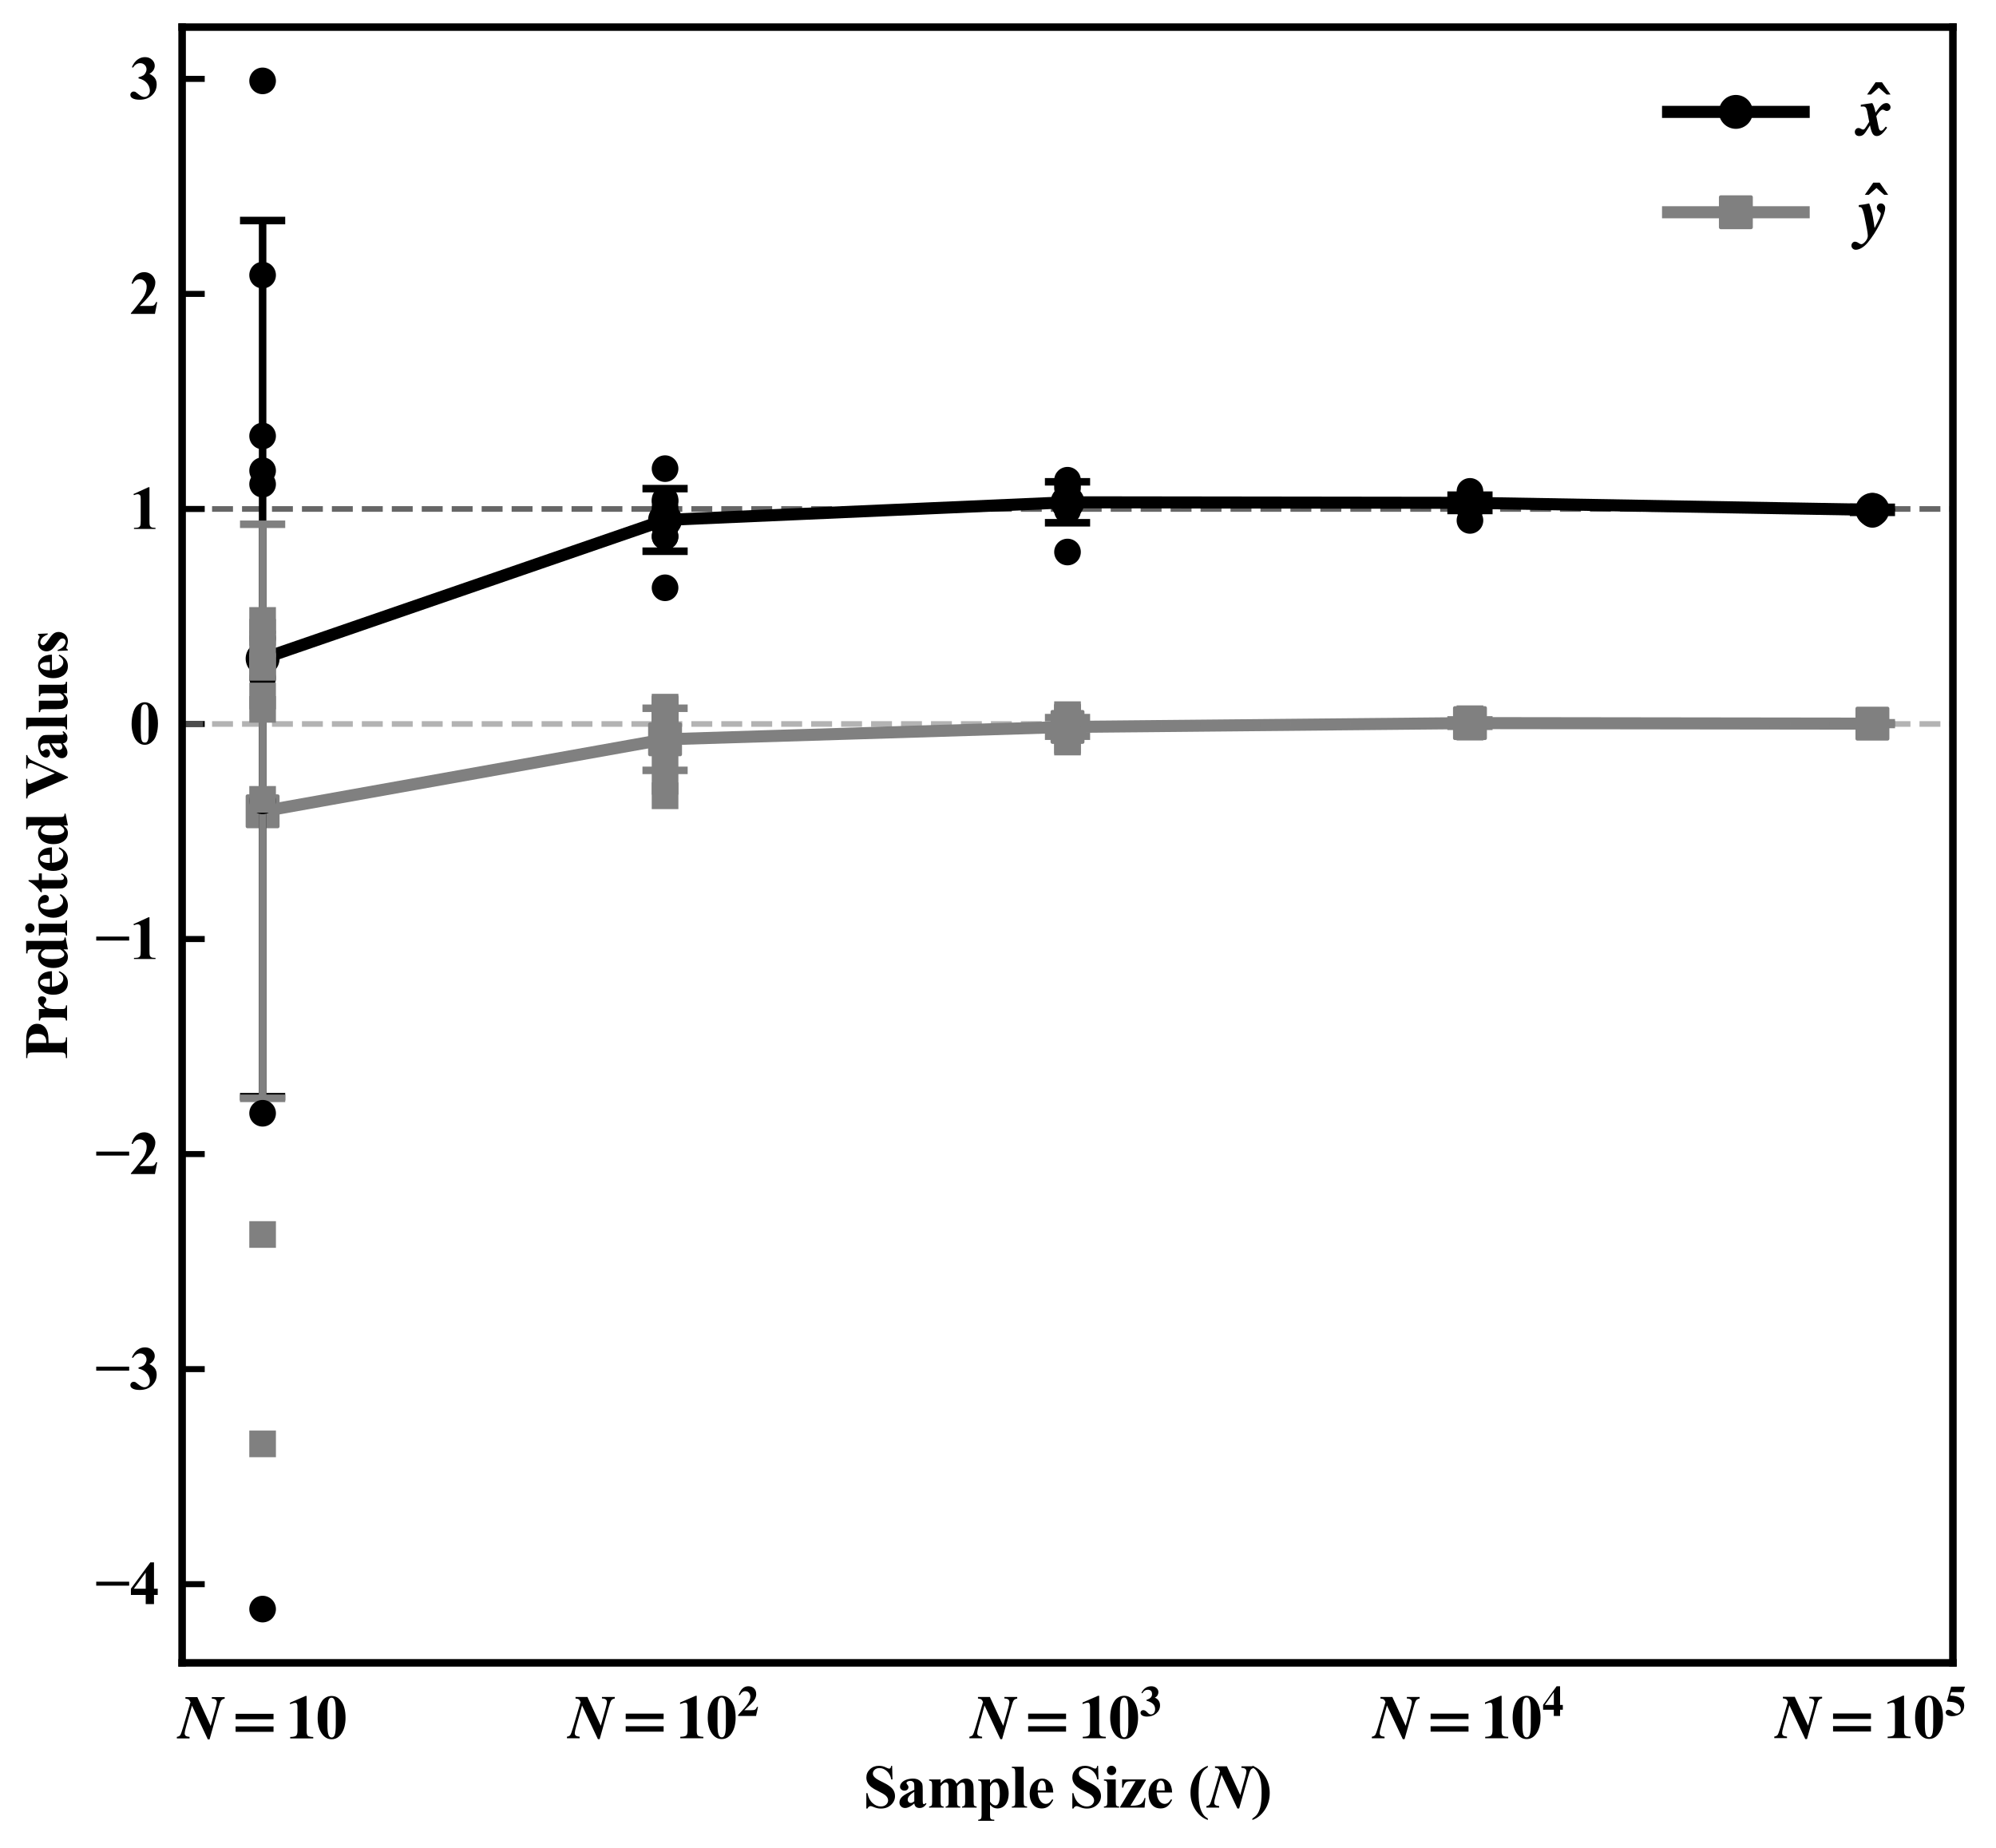 <?xml version="1.0" encoding="utf-8" standalone="no"?>
<!DOCTYPE svg PUBLIC "-//W3C//DTD SVG 1.1//EN"
  "http://www.w3.org/Graphics/SVG/1.1/DTD/svg11.dtd">
<svg xmlns:xlink="http://www.w3.org/1999/xlink" width="529.743pt" height="490.576pt" viewBox="0 0 529.743 490.576" xmlns="http://www.w3.org/2000/svg" version="1.1">
 <defs>
  <style type="text/css">*{stroke-linejoin: round; stroke-linecap: butt}</style>
 </defs>
 <g id="figure_1">
  <g id="patch_1">
   <path d="M 0 490.576 
L 529.743 490.576 
L 529.743 0 
L 0 0 
z
" style="fill: #ffffff"/>
  </g>
  <g id="axes_1">
   <g id="patch_2">
    <path d="M 48.335 441.396 
L 518.305 441.396 
L 518.305 7.2 
L 48.335 7.2 
z
" style="fill: #ffffff"/>
   </g>
   <g id="matplotlib.axis_1">
    <g id="xtick_1">
     <g id="text_1">
      <!-- $\boldsymbol{N=10}$ -->
      <g transform="translate(47.377 461.491) scale(0.16 -0.16)">
       <defs>
        <path id="STIXGeneral-BoldItalic-4e" d="M 4787 4282 
L 4787 4122 
Q 4518 4070 4412 3913 
Q 4307 3757 4134 3142 
L 3219 -96 
L 3040 -96 
L 1395 3405 
L 762 1139 
Q 640 717 640 538 
Q 640 352 752 269 
Q 864 186 1146 160 
L 1146 0 
L -173 0 
L -173 160 
Q 96 211 185 352 
Q 275 493 474 1152 
L 1242 3757 
Q 1146 3974 1059 4035 
Q 973 4096 717 4122 
L 717 4282 
L 1952 4282 
L 3334 1293 
L 3853 3142 
Q 3974 3597 3974 3744 
Q 3974 4122 3456 4122 
L 3456 4282 
L 4787 4282 
z
" transform="scale(0.016)"/>
        <path id="STIXGeneral-Bold-3d" d="M 4365 1990 
L 435 1990 
L 435 2554 
L 4365 2554 
L 4365 1990 
z
M 4365 685 
L 435 685 
L 435 1248 
L 4365 1248 
L 4365 685 
z
" transform="scale(0.016)"/>
        <path id="STIXGeneral-Bold-31" d="M 2822 0 
L 435 0 
L 435 154 
Q 909 160 1049 285 
Q 1190 410 1190 826 
L 1190 3245 
Q 1190 3693 960 3693 
Q 806 3693 544 3590 
L 416 3539 
L 416 3706 
L 2022 4403 
L 2138 4403 
L 2138 755 
Q 2138 390 2262 275 
Q 2387 160 2822 154 
L 2822 0 
z
" transform="scale(0.016)"/>
        <path id="STIXGeneral-Bold-30" d="M 3046 2157 
Q 3046 1152 2643 534 
Q 2240 -83 1606 -83 
Q 973 -83 563 531 
Q 154 1146 154 2138 
Q 154 2464 198 2774 
Q 243 3085 355 3385 
Q 467 3686 630 3907 
Q 794 4128 1050 4265 
Q 1306 4403 1619 4403 
Q 2099 4403 2435 4054 
Q 2771 3706 2908 3216 
Q 3046 2726 3046 2157 
z
M 2035 1434 
L 2035 2874 
Q 2035 3584 1932 3904 
Q 1830 4224 1593 4224 
Q 1357 4224 1261 3913 
Q 1165 3603 1165 2874 
L 1165 1434 
Q 1165 717 1267 406 
Q 1370 96 1606 96 
Q 1843 96 1939 403 
Q 2035 710 2035 1434 
z
" transform="scale(0.016)"/>
       </defs>
       <use xlink:href="#STIXGeneral-BoldItalic-4e" transform="translate(0 0.203)"/>
       <use xlink:href="#STIXGeneral-Bold-3d" transform="translate(87.76 0.203)"/>
       <use xlink:href="#STIXGeneral-Bold-31" transform="translate(178.32 0.203)"/>
       <use xlink:href="#STIXGeneral-Bold-30" transform="translate(228.32 0.203)"/>
      </g>
     </g>
    </g>
    <g id="xtick_2">
     <g id="text_2">
      <!-- $\boldsymbol{N=10^2}$ -->
      <g transform="translate(150.909 461.553) scale(0.16 -0.16)">
       <defs>
        <path id="STIXGeneral-Bold-32" d="M 3059 1350 
L 2765 0 
L 109 0 
L 109 147 
Q 806 890 1078 1213 
Q 1350 1536 1594 1914 
Q 1920 2413 1920 2861 
Q 1920 3206 1721 3440 
Q 1523 3674 1158 3674 
Q 666 3674 378 3098 
L 198 3098 
Q 634 4403 1626 4403 
Q 2150 4403 2470 4086 
Q 2790 3770 2790 3232 
Q 2790 2528 2061 1837 
L 1024 851 
L 1920 851 
Q 2438 851 2608 934 
Q 2778 1018 2899 1350 
L 3059 1350 
z
" transform="scale(0.016)"/>
       </defs>
       <use xlink:href="#STIXGeneral-BoldItalic-4e" transform="translate(0 0.88)"/>
       <use xlink:href="#STIXGeneral-Bold-3d" transform="translate(87.76 0.88)"/>
       <use xlink:href="#STIXGeneral-Bold-31" transform="translate(178.32 0.88)"/>
       <use xlink:href="#STIXGeneral-Bold-30" transform="translate(228.32 0.88)"/>
       <use xlink:href="#STIXGeneral-Bold-32" transform="translate(279.937 37.842) scale(0.7)"/>
      </g>
     </g>
    </g>
    <g id="xtick_3">
     <g id="text_3">
      <!-- $\boldsymbol{N=10^3}$ -->
      <g transform="translate(257.72 461.553) scale(0.16 -0.16)">
       <defs>
        <path id="STIXGeneral-Bold-33" d="M 371 3354 
L 237 3430 
Q 742 4403 1702 4403 
Q 2176 4403 2464 4144 
Q 2752 3885 2752 3526 
Q 2752 3283 2621 3059 
Q 2490 2835 2214 2714 
Q 2579 2586 2787 2275 
Q 2995 1965 2995 1574 
Q 2995 870 2448 390 
Q 1901 -90 1075 -90 
Q 634 -90 368 67 
Q 102 224 102 486 
Q 102 653 220 761 
Q 339 870 518 870 
Q 806 870 1133 506 
Q 1382 230 1638 230 
Q 1926 230 2096 448 
Q 2266 666 2266 1011 
Q 2266 1491 1952 1786 
Q 1786 1939 1594 2035 
Q 1402 2131 973 2278 
L 973 2387 
Q 1421 2528 1616 2733 
Q 1811 2938 1811 3226 
Q 1811 3885 1178 3885 
Q 922 3885 736 3766 
Q 550 3648 371 3354 
z
" transform="scale(0.016)"/>
       </defs>
       <use xlink:href="#STIXGeneral-BoldItalic-4e" transform="translate(0 0.88)"/>
       <use xlink:href="#STIXGeneral-Bold-3d" transform="translate(87.76 0.88)"/>
       <use xlink:href="#STIXGeneral-Bold-31" transform="translate(178.32 0.88)"/>
       <use xlink:href="#STIXGeneral-Bold-30" transform="translate(228.32 0.88)"/>
       <use xlink:href="#STIXGeneral-Bold-33" transform="translate(279.937 37.842) scale(0.7)"/>
      </g>
     </g>
    </g>
    <g id="xtick_4">
     <g id="text_4">
      <!-- $\boldsymbol{N=10^4}$ -->
      <g transform="translate(364.531 461.553) scale(0.16 -0.16)">
       <defs>
        <path id="STIXGeneral-Bold-34" d="M 3046 922 
L 2637 922 
L 2637 0 
L 1709 0 
L 1709 922 
L 122 922 
L 122 1645 
L 2125 4403 
L 2637 4403 
L 2637 1632 
L 3046 1632 
L 3046 922 
z
M 1715 1632 
L 1715 3514 
L 384 1632 
L 1715 1632 
z
" transform="scale(0.016)"/>
       </defs>
       <use xlink:href="#STIXGeneral-BoldItalic-4e" transform="translate(0 0.88)"/>
       <use xlink:href="#STIXGeneral-Bold-3d" transform="translate(87.76 0.88)"/>
       <use xlink:href="#STIXGeneral-Bold-31" transform="translate(178.32 0.88)"/>
       <use xlink:href="#STIXGeneral-Bold-30" transform="translate(228.32 0.88)"/>
       <use xlink:href="#STIXGeneral-Bold-34" transform="translate(279.937 37.842) scale(0.7)"/>
      </g>
     </g>
    </g>
    <g id="xtick_5">
     <g id="text_5">
      <!-- $\boldsymbol{N=10^5}$ -->
      <g transform="translate(471.343 461.491) scale(0.16 -0.16)">
       <defs>
        <path id="STIXGeneral-Bold-35" d="M 3008 4326 
L 2720 3514 
L 954 3514 
L 813 2995 
Q 1478 2957 1779 2867 
Q 2304 2720 2595 2358 
Q 2886 1997 2886 1498 
Q 2886 800 2384 374 
Q 1882 -51 1082 -51 
Q 666 -51 403 115 
Q 141 282 141 512 
Q 141 678 253 790 
Q 365 902 531 902 
Q 826 902 1171 608 
Q 1485 339 1747 339 
Q 2016 339 2201 528 
Q 2387 717 2387 1005 
Q 2387 1331 2153 1584 
Q 1920 1837 1478 1978 
Q 1165 2074 326 2118 
L 947 4326 
L 3008 4326 
z
" transform="scale(0.016)"/>
       </defs>
       <use xlink:href="#STIXGeneral-BoldItalic-4e" transform="translate(0 0.722)"/>
       <use xlink:href="#STIXGeneral-Bold-3d" transform="translate(87.76 0.722)"/>
       <use xlink:href="#STIXGeneral-Bold-31" transform="translate(178.32 0.722)"/>
       <use xlink:href="#STIXGeneral-Bold-30" transform="translate(228.32 0.722)"/>
       <use xlink:href="#STIXGeneral-Bold-35" transform="translate(279.937 37.684) scale(0.7)"/>
      </g>
     </g>
    </g>
    <g id="text_6">
     <!-- Sample Size ($\boldsymbol{N}$) -->
     <g transform="translate(229.08 479.856) scale(0.16 -0.16)">
      <defs>
       <path id="TimesNewRomanPS-BoldMT-53" d="M 3006 4334 
L 3041 2922 
L 2913 2922 
Q 2822 3453 2467 3776 
Q 2113 4100 1700 4100 
Q 1381 4100 1195 3929 
Q 1009 3759 1009 3538 
Q 1009 3397 1075 3288 
Q 1166 3141 1366 2997 
Q 1513 2894 2044 2631 
Q 2788 2266 3047 1941 
Q 3303 1616 3303 1197 
Q 3303 666 2889 283 
Q 2475 -100 1838 -100 
Q 1638 -100 1459 -59 
Q 1281 -19 1013 94 
Q 863 156 766 156 
Q 684 156 593 93 
Q 503 31 447 -97 
L 331 -97 
L 331 1503 
L 447 1503 
Q 584 828 976 473 
Q 1369 119 1822 119 
Q 2172 119 2380 309 
Q 2588 500 2588 753 
Q 2588 903 2508 1043 
Q 2428 1184 2265 1311 
Q 2103 1438 1691 1641 
Q 1113 1925 859 2125 
Q 606 2325 470 2572 
Q 334 2819 334 3116 
Q 334 3622 706 3978 
Q 1078 4334 1644 4334 
Q 1850 4334 2044 4284 
Q 2191 4247 2402 4145 
Q 2613 4044 2697 4044 
Q 2778 4044 2825 4094 
Q 2872 4144 2913 4334 
L 3006 4334 
z
" transform="scale(0.016)"/>
       <path id="TimesNewRomanPS-BoldMT-61" d="M 1828 431 
Q 1294 -41 869 -41 
Q 619 -41 453 123 
Q 288 288 288 534 
Q 288 869 575 1136 
Q 863 1403 1828 1847 
L 1828 2141 
Q 1828 2472 1792 2558 
Q 1756 2644 1656 2708 
Q 1556 2772 1431 2772 
Q 1228 2772 1097 2681 
Q 1016 2625 1016 2550 
Q 1016 2484 1103 2388 
Q 1222 2253 1222 2128 
Q 1222 1975 1108 1867 
Q 994 1759 809 1759 
Q 613 1759 480 1878 
Q 347 1997 347 2156 
Q 347 2381 525 2586 
Q 703 2791 1022 2900 
Q 1341 3009 1684 3009 
Q 2100 3009 2342 2832 
Q 2584 2656 2656 2450 
Q 2700 2319 2700 1847 
L 2700 713 
Q 2700 513 2715 461 
Q 2731 409 2762 384 
Q 2794 359 2834 359 
Q 2916 359 3000 475 
L 3094 400 
Q 2938 169 2770 64 
Q 2603 -41 2391 -41 
Q 2141 -41 2000 76 
Q 1859 194 1828 431 
z
M 1828 659 
L 1828 1638 
Q 1450 1416 1266 1163 
Q 1144 994 1144 822 
Q 1144 678 1247 569 
Q 1325 484 1466 484 
Q 1622 484 1828 659 
z
" transform="scale(0.016)"/>
       <path id="TimesNewRomanPS-BoldMT-6d" d="M 1428 2922 
L 1428 2538 
Q 1669 2800 1873 2904 
Q 2078 3009 2322 3009 
Q 2603 3009 2793 2878 
Q 2984 2747 3088 2478 
Q 3338 2759 3567 2884 
Q 3797 3009 4047 3009 
Q 4350 3009 4529 2870 
Q 4709 2731 4779 2517 
Q 4850 2303 4850 1834 
L 4850 638 
Q 4850 300 4911 219 
Q 4972 138 5166 113 
L 5166 0 
L 3656 0 
L 3656 113 
Q 3834 128 3919 250 
Q 3975 334 3975 638 
L 3975 1894 
Q 3975 2284 3944 2390 
Q 3913 2497 3845 2548 
Q 3778 2600 3688 2600 
Q 3553 2600 3415 2501 
Q 3278 2403 3138 2206 
L 3138 638 
Q 3138 322 3191 241 
Q 3263 125 3466 113 
L 3466 0 
L 1953 0 
L 1953 113 
Q 2075 119 2145 173 
Q 2216 228 2239 304 
Q 2263 381 2263 638 
L 2263 1894 
Q 2263 2291 2231 2391 
Q 2200 2491 2126 2547 
Q 2053 2603 1969 2603 
Q 1844 2603 1741 2538 
Q 1594 2441 1428 2206 
L 1428 638 
Q 1428 328 1489 229 
Q 1550 131 1744 113 
L 1744 0 
L 238 0 
L 238 113 
Q 422 131 500 231 
Q 553 300 553 638 
L 553 2288 
Q 553 2619 492 2700 
Q 431 2781 238 2806 
L 238 2922 
L 1428 2922 
z
" transform="scale(0.016)"/>
       <path id="TimesNewRomanPS-BoldMT-70" d="M 1347 297 
L 1347 -791 
Q 1347 -1016 1383 -1097 
Q 1419 -1178 1494 -1215 
Q 1569 -1253 1788 -1253 
L 1788 -1369 
L 122 -1369 
L 122 -1253 
Q 316 -1247 409 -1144 
Q 472 -1072 472 -772 
L 472 2313 
Q 472 2622 400 2708 
Q 328 2794 122 2806 
L 122 2922 
L 1347 2922 
L 1347 2538 
Q 1500 2763 1659 2863 
Q 1888 3009 2156 3009 
Q 2478 3009 2742 2806 
Q 3006 2603 3143 2245 
Q 3281 1888 3281 1475 
Q 3281 1031 3139 664 
Q 2997 297 2726 104 
Q 2456 -88 2125 -88 
Q 1884 -88 1675 19 
Q 1519 100 1347 297 
z
M 1347 613 
Q 1616 231 1922 231 
Q 2091 231 2200 409 
Q 2363 672 2363 1409 
Q 2363 2166 2184 2444 
Q 2066 2628 1866 2628 
Q 1550 2628 1347 2172 
L 1347 613 
z
" transform="scale(0.016)"/>
       <path id="TimesNewRomanPS-BoldMT-6c" d="M 1359 4238 
L 1359 606 
Q 1359 297 1431 211 
Q 1503 125 1713 113 
L 1713 0 
L 134 0 
L 134 113 
Q 328 119 422 225 
Q 484 297 484 606 
L 484 3631 
Q 484 3938 412 4023 
Q 341 4109 134 4122 
L 134 4238 
L 1359 4238 
z
" transform="scale(0.016)"/>
       <path id="TimesNewRomanPS-BoldMT-65" d="M 2691 1566 
L 1088 1566 
Q 1116 984 1397 647 
Q 1613 388 1916 388 
Q 2103 388 2256 492 
Q 2409 597 2584 869 
L 2691 800 
Q 2453 316 2165 114 
Q 1878 -88 1500 -88 
Q 850 -88 516 413 
Q 247 816 247 1413 
Q 247 2144 642 2576 
Q 1038 3009 1569 3009 
Q 2013 3009 2339 2645 
Q 2666 2281 2691 1566 
z
M 1922 1775 
Q 1922 2278 1867 2465 
Q 1813 2653 1697 2750 
Q 1631 2806 1522 2806 
Q 1359 2806 1256 2647 
Q 1072 2369 1072 1884 
L 1072 1775 
L 1922 1775 
z
" transform="scale(0.016)"/>
       <path id="TimesNewRomanPS-BoldMT-20" transform="scale(0.016)"/>
       <path id="TimesNewRomanPS-BoldMT-69" d="M 919 4338 
Q 1122 4338 1262 4195 
Q 1403 4053 1403 3853 
Q 1403 3653 1261 3512 
Q 1119 3372 919 3372 
Q 719 3372 578 3512 
Q 438 3653 438 3853 
Q 438 4053 578 4195 
Q 719 4338 919 4338 
z
M 1356 2922 
L 1356 606 
Q 1356 297 1428 211 
Q 1500 125 1709 113 
L 1709 0 
L 131 0 
L 131 113 
Q 325 119 419 225 
Q 481 297 481 606 
L 481 2313 
Q 481 2622 409 2708 
Q 338 2794 131 2806 
L 131 2922 
L 1356 2922 
z
" transform="scale(0.016)"/>
       <path id="TimesNewRomanPS-BoldMT-7a" d="M 2609 0 
L 66 0 
L 66 69 
L 1672 2731 
L 1203 2731 
Q 900 2731 769 2676 
Q 638 2622 556 2501 
Q 475 2381 388 2072 
L 278 2072 
L 278 2922 
L 2738 2922 
L 2738 2838 
L 1144 200 
L 1344 200 
Q 1944 200 2209 372 
Q 2475 544 2609 1000 
L 2697 1000 
L 2609 0 
z
" transform="scale(0.016)"/>
       <path id="TimesNewRomanPS-BoldMT-28" d="M 2056 4334 
L 2056 4191 
Q 1731 3978 1578 3775 
Q 1366 3494 1247 3053 
Q 1097 2506 1097 1525 
Q 1097 600 1233 87 
Q 1369 -425 1603 -741 
Q 1766 -959 2056 -1125 
L 2056 -1281 
Q 1303 -1028 779 -248 
Q 256 531 256 1544 
Q 256 2544 778 3314 
Q 1300 4084 2056 4334 
z
" transform="scale(0.016)"/>
       <path id="TimesNewRomanPS-BoldMT-29" d="M 78 -1281 
L 78 -1138 
Q 403 -922 556 -719 
Q 766 -438 888 0 
Q 1038 550 1038 1531 
Q 1038 2456 902 2967 
Q 766 3478 531 3794 
Q 369 4013 78 4178 
L 78 4334 
Q 831 4081 1354 3301 
Q 1878 2522 1878 1509 
Q 1878 513 1354 -257 
Q 831 -1028 78 -1281 
z
" transform="scale(0.016)"/>
      </defs>
      <use xlink:href="#TimesNewRomanPS-BoldMT-53" transform="translate(0 0.219)"/>
      <use xlink:href="#TimesNewRomanPS-BoldMT-61" transform="translate(55.615 0.219)"/>
      <use xlink:href="#TimesNewRomanPS-BoldMT-6d" transform="translate(105.615 0.219)"/>
      <use xlink:href="#TimesNewRomanPS-BoldMT-70" transform="translate(188.916 0.219)"/>
      <use xlink:href="#TimesNewRomanPS-BoldMT-6c" transform="translate(244.531 0.219)"/>
      <use xlink:href="#TimesNewRomanPS-BoldMT-65" transform="translate(272.314 0.219)"/>
      <use xlink:href="#TimesNewRomanPS-BoldMT-20" transform="translate(316.699 0.219)"/>
      <use xlink:href="#TimesNewRomanPS-BoldMT-53" transform="translate(341.699 0.219)"/>
      <use xlink:href="#TimesNewRomanPS-BoldMT-69" transform="translate(397.314 0.219)"/>
      <use xlink:href="#TimesNewRomanPS-BoldMT-7a" transform="translate(425.098 0.219)"/>
      <use xlink:href="#TimesNewRomanPS-BoldMT-65" transform="translate(469.482 0.219)"/>
      <use xlink:href="#TimesNewRomanPS-BoldMT-20" transform="translate(513.867 0.219)"/>
      <use xlink:href="#TimesNewRomanPS-BoldMT-28" transform="translate(538.867 0.219)"/>
      <use xlink:href="#STIXGeneral-BoldItalic-4e" transform="translate(572.168 0.219)"/>
      <use xlink:href="#TimesNewRomanPS-BoldMT-29" transform="translate(644.368 0.219)"/>
     </g>
    </g>
   </g>
   <g id="matplotlib.axis_2">
    <g id="ytick_1">
     <g id="line2d_1">
      <defs>
       <path id="mc687380d79" d="M 0 0 
L 6 0 
" style="stroke: #000000; stroke-width: 1.6"/>
      </defs>
      <g>
       <use xlink:href="#mc687380d79" x="48.335" y="420.507" style="stroke: #000000; stroke-width: 1.6"/>
      </g>
     </g>
     <g id="text_7">
      <!-- −4 -->
      <g transform="translate(25.218 425.804) scale(0.16 -0.16)">
       <defs>
        <path id="TimesNewRomanPS-BoldMT-2212" d="M 125 2325 
L 3541 2325 
L 3541 1913 
L 125 1913 
L 125 2325 
z
" transform="scale(0.016)"/>
        <path id="TimesNewRomanPS-BoldMT-34" d="M 159 1597 
L 2172 4325 
L 2553 4325 
L 2553 1597 
L 2941 1597 
L 2941 950 
L 2553 950 
L 2553 0 
L 1694 0 
L 1694 950 
L 159 950 
L 159 1597 
z
M 463 1597 
L 1694 1597 
L 1694 3269 
L 463 1597 
z
" transform="scale(0.016)"/>
       </defs>
       <use xlink:href="#TimesNewRomanPS-BoldMT-2212"/>
       <use xlink:href="#TimesNewRomanPS-BoldMT-34" x="56.982"/>
      </g>
     </g>
    </g>
    <g id="ytick_2">
     <g id="line2d_2">
      <g>
       <use xlink:href="#mc687380d79" x="48.335" y="363.425" style="stroke: #000000; stroke-width: 1.6"/>
      </g>
     </g>
     <g id="text_8">
      <!-- −3 -->
      <g transform="translate(25.218 368.723) scale(0.16 -0.16)">
       <defs>
        <path id="TimesNewRomanPS-BoldMT-33" d="M 947 2125 
L 947 2234 
Q 1303 2338 1440 2427 
Q 1578 2516 1678 2698 
Q 1778 2881 1778 3069 
Q 1778 3328 1589 3514 
Q 1400 3700 1119 3700 
Q 681 3700 375 3238 
L 259 3278 
Q 484 3800 836 4062 
Q 1188 4325 1619 4325 
Q 2059 4325 2345 4056 
Q 2631 3788 2631 3428 
Q 2631 3194 2498 2976 
Q 2366 2759 2081 2594 
Q 2447 2416 2639 2155 
Q 2831 1894 2831 1500 
Q 2831 838 2351 373 
Q 1872 -91 1066 -91 
Q 528 -91 281 88 
Q 103 213 103 409 
Q 103 553 206 654 
Q 309 756 444 756 
Q 547 756 638 713 
Q 688 688 992 439 
Q 1297 191 1563 191 
Q 1794 191 1959 373 
Q 2125 556 2125 838 
Q 2125 1266 1825 1627 
Q 1525 1988 947 2125 
z
" transform="scale(0.016)"/>
       </defs>
       <use xlink:href="#TimesNewRomanPS-BoldMT-2212"/>
       <use xlink:href="#TimesNewRomanPS-BoldMT-33" x="56.982"/>
      </g>
     </g>
    </g>
    <g id="ytick_3">
     <g id="line2d_3">
      <g>
       <use xlink:href="#mc687380d79" x="48.335" y="306.344" style="stroke: #000000; stroke-width: 1.6"/>
      </g>
     </g>
     <g id="text_9">
      <!-- −2 -->
      <g transform="translate(25.218 311.641) scale(0.16 -0.16)">
       <defs>
        <path id="TimesNewRomanPS-BoldMT-32" d="M 2650 0 
L 156 0 
L 156 69 
Q 1303 1434 1548 1906 
Q 1794 2378 1794 2828 
Q 1794 3156 1591 3373 
Q 1388 3591 1094 3591 
Q 613 3591 347 3109 
L 231 3150 
Q 400 3750 744 4037 
Q 1088 4325 1538 4325 
Q 1859 4325 2125 4175 
Q 2391 4025 2541 3764 
Q 2691 3503 2691 3275 
Q 2691 2859 2459 2431 
Q 2144 1853 1081 819 
L 1997 819 
Q 2334 819 2436 847 
Q 2538 875 2603 942 
Q 2669 1009 2775 1225 
L 2888 1225 
L 2650 0 
z
" transform="scale(0.016)"/>
       </defs>
       <use xlink:href="#TimesNewRomanPS-BoldMT-2212"/>
       <use xlink:href="#TimesNewRomanPS-BoldMT-32" x="56.982"/>
      </g>
     </g>
    </g>
    <g id="ytick_4">
     <g id="line2d_4">
      <g>
       <use xlink:href="#mc687380d79" x="48.335" y="249.263" style="stroke: #000000; stroke-width: 1.6"/>
      </g>
     </g>
     <g id="text_10">
      <!-- −1 -->
      <g transform="translate(25.218 254.56) scale(0.16 -0.16)">
       <defs>
        <path id="TimesNewRomanPS-BoldMT-31" d="M 2084 4325 
L 2084 859 
Q 2084 469 2118 361 
Q 2153 253 2262 184 
Q 2372 116 2613 116 
L 2709 116 
L 2709 0 
L 478 0 
L 478 116 
L 591 116 
Q 863 116 978 178 
Q 1094 241 1134 350 
Q 1175 459 1175 859 
L 1175 3056 
Q 1175 3350 1147 3423 
Q 1119 3497 1042 3548 
Q 966 3600 866 3600 
Q 706 3600 478 3500 
L 422 3613 
L 1981 4325 
L 2084 4325 
z
" transform="scale(0.016)"/>
       </defs>
       <use xlink:href="#TimesNewRomanPS-BoldMT-2212"/>
       <use xlink:href="#TimesNewRomanPS-BoldMT-31" x="56.982"/>
      </g>
     </g>
    </g>
    <g id="ytick_5">
     <g id="line2d_5">
      <g>
       <use xlink:href="#mc687380d79" x="48.335" y="192.181" style="stroke: #000000; stroke-width: 1.6"/>
      </g>
     </g>
     <g id="text_11">
      <!-- 0 -->
      <g transform="translate(34.335 197.479) scale(0.16 -0.16)">
       <defs>
        <path id="TimesNewRomanPS-BoldMT-30" d="M 2966 2119 
Q 2966 1484 2788 934 
Q 2681 597 2501 381 
Q 2322 166 2094 39 
Q 1866 -88 1597 -88 
Q 1291 -88 1044 68 
Q 797 225 606 516 
Q 469 728 366 1081 
Q 231 1559 231 2069 
Q 231 2759 425 3338 
Q 584 3816 909 4070 
Q 1234 4325 1597 4325 
Q 1966 4325 2286 4073 
Q 2606 3822 2756 3397 
Q 2966 2813 2966 2119 
z
M 2003 2125 
Q 2003 3238 1991 3422 
Q 1959 3856 1841 4009 
Q 1763 4109 1588 4109 
Q 1453 4109 1375 4034 
Q 1259 3925 1218 3648 
Q 1178 3372 1178 1719 
Q 1178 819 1241 513 
Q 1288 291 1375 216 
Q 1463 141 1606 141 
Q 1763 141 1841 241 
Q 1972 416 1991 781 
L 2003 2125 
z
" transform="scale(0.016)"/>
       </defs>
       <use xlink:href="#TimesNewRomanPS-BoldMT-30"/>
      </g>
     </g>
    </g>
    <g id="ytick_6">
     <g id="line2d_6">
      <g>
       <use xlink:href="#mc687380d79" x="48.335" y="135.1" style="stroke: #000000; stroke-width: 1.6"/>
      </g>
     </g>
     <g id="text_12">
      <!-- 1 -->
      <g transform="translate(34.335 140.397) scale(0.16 -0.16)">
       <use xlink:href="#TimesNewRomanPS-BoldMT-31"/>
      </g>
     </g>
    </g>
    <g id="ytick_7">
     <g id="line2d_7">
      <g>
       <use xlink:href="#mc687380d79" x="48.335" y="78.018" style="stroke: #000000; stroke-width: 1.6"/>
      </g>
     </g>
     <g id="text_13">
      <!-- 2 -->
      <g transform="translate(34.335 83.316) scale(0.16 -0.16)">
       <use xlink:href="#TimesNewRomanPS-BoldMT-32"/>
      </g>
     </g>
    </g>
    <g id="ytick_8">
     <g id="line2d_8">
      <g>
       <use xlink:href="#mc687380d79" x="48.335" y="20.937" style="stroke: #000000; stroke-width: 1.6"/>
      </g>
     </g>
     <g id="text_14">
      <!-- 3 -->
      <g transform="translate(34.335 26.234) scale(0.16 -0.16)">
       <use xlink:href="#TimesNewRomanPS-BoldMT-33"/>
      </g>
     </g>
    </g>
    <g id="text_15">
     <!-- Predicted Values -->
     <g transform="translate(17.795 281.277) rotate(-90) scale(0.16 -0.16)">
      <defs>
       <path id="TimesNewRomanPS-BoldMT-50" d="M 1728 1919 
L 1728 744 
Q 1728 400 1770 311 
Q 1813 222 1920 169 
Q 2028 116 2316 116 
L 2316 0 
L 163 0 
L 163 116 
Q 456 116 561 170 
Q 666 225 708 312 
Q 750 400 750 744 
L 750 3494 
Q 750 3838 708 3927 
Q 666 4016 559 4069 
Q 453 4122 163 4122 
L 163 4238 
L 2009 4238 
Q 2922 4238 3319 3913 
Q 3716 3588 3716 3100 
Q 3716 2688 3459 2394 
Q 3203 2100 2753 1994 
Q 2450 1919 1728 1919 
z
M 1728 3994 
L 1728 2163 
Q 1831 2156 1884 2156 
Q 2266 2156 2472 2382 
Q 2678 2609 2678 3084 
Q 2678 3556 2472 3775 
Q 2266 3994 1856 3994 
L 1728 3994 
z
" transform="scale(0.016)"/>
       <path id="TimesNewRomanPS-BoldMT-72" d="M 1428 2922 
L 1428 2259 
Q 1719 2713 1937 2861 
Q 2156 3009 2359 3009 
Q 2534 3009 2639 2901 
Q 2744 2794 2744 2597 
Q 2744 2388 2642 2272 
Q 2541 2156 2397 2156 
Q 2231 2156 2109 2262 
Q 1988 2369 1966 2381 
Q 1934 2400 1894 2400 
Q 1803 2400 1722 2331 
Q 1594 2225 1528 2028 
Q 1428 1725 1428 1359 
L 1428 688 
L 1431 513 
Q 1431 334 1453 284 
Q 1491 200 1564 161 
Q 1638 122 1813 113 
L 1813 0 
L 234 0 
L 234 113 
Q 425 128 492 217 
Q 559 306 559 688 
L 559 2303 
Q 559 2553 534 2622 
Q 503 2709 443 2750 
Q 384 2791 234 2806 
L 234 2922 
L 1428 2922 
z
" transform="scale(0.016)"/>
       <path id="TimesNewRomanPS-BoldMT-64" d="M 3056 4238 
L 3056 875 
Q 3056 534 3075 472 
Q 3100 369 3170 319 
Q 3241 269 3416 256 
L 3416 153 
L 2181 -88 
L 2181 375 
Q 1959 106 1786 9 
Q 1613 -88 1394 -88 
Q 834 -88 509 413 
Q 247 819 247 1409 
Q 247 1881 409 2254 
Q 572 2628 855 2818 
Q 1138 3009 1463 3009 
Q 1672 3009 1834 2928 
Q 1997 2847 2181 2644 
L 2181 3525 
Q 2181 3859 2153 3928 
Q 2116 4019 2041 4062 
Q 1966 4106 1759 4106 
L 1759 4238 
L 3056 4238 
z
M 2181 2256 
Q 1950 2700 1616 2700 
Q 1500 2700 1425 2638 
Q 1309 2541 1236 2297 
Q 1163 2053 1163 1550 
Q 1163 997 1244 731 
Q 1325 466 1466 347 
Q 1538 288 1663 288 
Q 1938 288 2181 719 
L 2181 2256 
z
" transform="scale(0.016)"/>
       <path id="TimesNewRomanPS-BoldMT-63" d="M 2600 753 
L 2697 678 
Q 2491 291 2183 101 
Q 1875 -88 1528 -88 
Q 944 -88 594 353 
Q 244 794 244 1413 
Q 244 2009 563 2463 
Q 947 3009 1622 3009 
Q 2075 3009 2342 2781 
Q 2609 2553 2609 2272 
Q 2609 2094 2501 1987 
Q 2394 1881 2219 1881 
Q 2034 1881 1914 2003 
Q 1794 2125 1766 2438 
Q 1747 2634 1675 2713 
Q 1603 2791 1506 2791 
Q 1356 2791 1250 2631 
Q 1088 2391 1088 1894 
Q 1088 1481 1219 1104 
Q 1350 728 1578 544 
Q 1750 409 1984 409 
Q 2138 409 2275 481 
Q 2413 553 2600 753 
z
" transform="scale(0.016)"/>
       <path id="TimesNewRomanPS-BoldMT-74" d="M 1375 3991 
L 1375 2922 
L 2069 2922 
L 2069 2613 
L 1375 2613 
L 1375 809 
Q 1375 556 1398 482 
Q 1422 409 1481 364 
Q 1541 319 1591 319 
Q 1794 319 1975 628 
L 2069 559 
Q 1816 -41 1247 -41 
Q 969 -41 776 114 
Q 584 269 531 459 
Q 500 566 500 1034 
L 500 2613 
L 119 2613 
L 119 2722 
Q 513 3000 789 3306 
Q 1066 3613 1272 3991 
L 1375 3991 
z
" transform="scale(0.016)"/>
       <path id="TimesNewRomanPS-BoldMT-56" d="M 4556 4238 
L 4556 4122 
Q 4325 4084 4144 3875 
Q 4013 3719 3753 3141 
L 2294 -97 
L 2191 -97 
L 738 3272 
Q 475 3881 386 3987 
Q 297 4094 50 4122 
L 50 4238 
L 2081 4238 
L 2081 4122 
L 2013 4122 
Q 1738 4122 1638 4053 
Q 1566 4006 1566 3916 
Q 1566 3859 1591 3782 
Q 1616 3706 1759 3372 
L 2663 1263 
L 3500 3141 
Q 3650 3481 3684 3597 
Q 3719 3713 3719 3794 
Q 3719 3888 3669 3959 
Q 3619 4031 3522 4069 
Q 3388 4122 3166 4122 
L 3166 4238 
L 4556 4238 
z
" transform="scale(0.016)"/>
       <path id="TimesNewRomanPS-BoldMT-75" d="M 3038 2922 
L 3038 634 
Q 3038 300 3100 217 
Q 3163 134 3353 113 
L 3353 0 
L 2163 0 
L 2163 391 
Q 1953 141 1743 26 
Q 1534 -88 1275 -88 
Q 1028 -88 836 64 
Q 644 216 578 419 
Q 513 622 513 1128 
L 513 2288 
Q 513 2619 452 2700 
Q 391 2781 197 2806 
L 197 2922 
L 1388 2922 
L 1388 925 
Q 1388 613 1417 522 
Q 1447 431 1511 384 
Q 1575 338 1659 338 
Q 1772 338 1863 397 
Q 1988 478 2163 725 
L 2163 2288 
Q 2163 2619 2102 2700 
Q 2041 2781 1847 2806 
L 1847 2922 
L 3038 2922 
z
" transform="scale(0.016)"/>
       <path id="TimesNewRomanPS-BoldMT-73" d="M 2063 3003 
L 2109 2006 
L 2003 2006 
Q 1813 2450 1608 2612 
Q 1403 2775 1200 2775 
Q 1072 2775 981 2689 
Q 891 2603 891 2491 
Q 891 2406 953 2328 
Q 1053 2200 1512 1889 
Q 1972 1578 2117 1361 
Q 2263 1144 2263 875 
Q 2263 631 2141 397 
Q 2019 163 1797 37 
Q 1575 -88 1306 -88 
Q 1097 -88 747 44 
Q 653 78 619 78 
Q 516 78 447 -78 
L 344 -78 
L 294 972 
L 400 972 
Q 541 559 786 353 
Q 1031 147 1250 147 
Q 1400 147 1495 239 
Q 1591 331 1591 463 
Q 1591 613 1497 722 
Q 1403 831 1078 1053 
Q 600 1384 459 1559 
Q 253 1816 253 2125 
Q 253 2463 486 2736 
Q 719 3009 1159 3009 
Q 1397 3009 1619 2894 
Q 1703 2847 1756 2847 
Q 1813 2847 1847 2870 
Q 1881 2894 1956 3003 
L 2063 3003 
z
" transform="scale(0.016)"/>
      </defs>
      <use xlink:href="#TimesNewRomanPS-BoldMT-50"/>
      <use xlink:href="#TimesNewRomanPS-BoldMT-72" x="61.084"/>
      <use xlink:href="#TimesNewRomanPS-BoldMT-65" x="103.719"/>
      <use xlink:href="#TimesNewRomanPS-BoldMT-64" x="148.104"/>
      <use xlink:href="#TimesNewRomanPS-BoldMT-69" x="203.719"/>
      <use xlink:href="#TimesNewRomanPS-BoldMT-63" x="231.502"/>
      <use xlink:href="#TimesNewRomanPS-BoldMT-74" x="275.887"/>
      <use xlink:href="#TimesNewRomanPS-BoldMT-65" x="309.188"/>
      <use xlink:href="#TimesNewRomanPS-BoldMT-64" x="353.572"/>
      <use xlink:href="#TimesNewRomanPS-BoldMT-20" x="409.188"/>
      <use xlink:href="#TimesNewRomanPS-BoldMT-56" x="432.438"/>
      <use xlink:href="#TimesNewRomanPS-BoldMT-61" x="495.529"/>
      <use xlink:href="#TimesNewRomanPS-BoldMT-6c" x="545.529"/>
      <use xlink:href="#TimesNewRomanPS-BoldMT-75" x="573.312"/>
      <use xlink:href="#TimesNewRomanPS-BoldMT-65" x="628.928"/>
      <use xlink:href="#TimesNewRomanPS-BoldMT-73" x="673.312"/>
     </g>
    </g>
   </g>
   <g id="line2d_9">
    <path d="M 69.697 174.831 
L 176.509 138.014 
L 283.32 133.331 
L 390.131 133.474 
L 496.943 135.327 
" clip-path="url(#p7352b81c51)" style="fill: none; stroke: #000000; stroke-width: 3.2; stroke-linecap: square"/>
    <defs>
     <path id="mc22bb07f52" d="M 0 4 
C 1.061 4 2.078 3.579 2.828 2.828 
C 3.579 2.078 4 1.061 4 0 
C 4 -1.061 3.579 -2.078 2.828 -2.828 
C 2.078 -3.579 1.061 -4 0 -4 
C -1.061 -4 -2.078 -3.579 -2.828 -2.828 
C -3.579 -2.078 -4 -1.061 -4 0 
C -4 1.061 -3.579 2.078 -2.828 2.828 
C -2.078 3.579 -1.061 4 0 4 
z
" style="stroke: #000000"/>
    </defs>
    <g clip-path="url(#p7352b81c51)">
     <use xlink:href="#mc22bb07f52" x="69.697" y="174.831" style="stroke: #000000"/>
     <use xlink:href="#mc22bb07f52" x="176.509" y="138.014" style="stroke: #000000"/>
     <use xlink:href="#mc22bb07f52" x="283.32" y="133.331" style="stroke: #000000"/>
     <use xlink:href="#mc22bb07f52" x="390.131" y="133.474" style="stroke: #000000"/>
     <use xlink:href="#mc22bb07f52" x="496.943" y="135.327" style="stroke: #000000"/>
    </g>
   </g>
   <g id="line2d_10">
    <path d="M 69.697 215.355 
L 176.509 196.244 
L 283.32 192.955 
L 390.131 191.943 
L 496.943 192.086 
" clip-path="url(#p7352b81c51)" style="fill: none; stroke: #808080; stroke-width: 3.2; stroke-linecap: square"/>
    <defs>
     <path id="m80666c1e8c" d="M -4 4 
L 4 4 
L 4 -4 
L -4 -4 
z
" style="stroke: #808080; stroke-linejoin: miter"/>
    </defs>
    <g clip-path="url(#p7352b81c51)">
     <use xlink:href="#m80666c1e8c" x="69.697" y="215.355" style="fill: #808080; stroke: #808080; stroke-linejoin: miter"/>
     <use xlink:href="#m80666c1e8c" x="176.509" y="196.244" style="fill: #808080; stroke: #808080; stroke-linejoin: miter"/>
     <use xlink:href="#m80666c1e8c" x="283.32" y="192.955" style="fill: #808080; stroke: #808080; stroke-linejoin: miter"/>
     <use xlink:href="#m80666c1e8c" x="390.131" y="191.943" style="fill: #808080; stroke: #808080; stroke-linejoin: miter"/>
     <use xlink:href="#m80666c1e8c" x="496.943" y="192.086" style="fill: #808080; stroke: #808080; stroke-linejoin: miter"/>
    </g>
   </g>
   <g id="LineCollection_1">
    <path d="M 69.697 291.119 
L 69.697 58.542 
" clip-path="url(#p7352b81c51)" style="fill: none; stroke: #000000; stroke-width: 2"/>
    <path d="M 176.509 146.325 
L 176.509 129.704 
" clip-path="url(#p7352b81c51)" style="fill: none; stroke: #000000; stroke-width: 2"/>
    <path d="M 283.32 138.767 
L 283.32 127.894 
" clip-path="url(#p7352b81c51)" style="fill: none; stroke: #000000; stroke-width: 2"/>
    <path d="M 390.131 135.51 
L 390.131 131.438 
" clip-path="url(#p7352b81c51)" style="fill: none; stroke: #000000; stroke-width: 2"/>
    <path d="M 496.943 135.997 
L 496.943 134.658 
" clip-path="url(#p7352b81c51)" style="fill: none; stroke: #000000; stroke-width: 2"/>
   </g>
   <g id="line2d_11">
    <defs>
     <path id="m04ff044c68" d="M 6 0 
L -6 -0 
" style="stroke: #000000; stroke-width: 2"/>
    </defs>
    <g clip-path="url(#p7352b81c51)">
     <use xlink:href="#m04ff044c68" x="69.697" y="291.119" style="stroke: #000000; stroke-width: 2"/>
     <use xlink:href="#m04ff044c68" x="176.509" y="146.325" style="stroke: #000000; stroke-width: 2"/>
     <use xlink:href="#m04ff044c68" x="283.32" y="138.767" style="stroke: #000000; stroke-width: 2"/>
     <use xlink:href="#m04ff044c68" x="390.131" y="135.51" style="stroke: #000000; stroke-width: 2"/>
     <use xlink:href="#m04ff044c68" x="496.943" y="135.997" style="stroke: #000000; stroke-width: 2"/>
    </g>
   </g>
   <g id="line2d_12">
    <g clip-path="url(#p7352b81c51)">
     <use xlink:href="#m04ff044c68" x="69.697" y="58.542" style="stroke: #000000; stroke-width: 2"/>
     <use xlink:href="#m04ff044c68" x="176.509" y="129.704" style="stroke: #000000; stroke-width: 2"/>
     <use xlink:href="#m04ff044c68" x="283.32" y="127.894" style="stroke: #000000; stroke-width: 2"/>
     <use xlink:href="#m04ff044c68" x="390.131" y="131.438" style="stroke: #000000; stroke-width: 2"/>
     <use xlink:href="#m04ff044c68" x="496.943" y="134.658" style="stroke: #000000; stroke-width: 2"/>
    </g>
   </g>
   <g id="LineCollection_2">
    <path d="M 69.697 291.544 
L 69.697 139.166 
" clip-path="url(#p7352b81c51)" style="fill: none; stroke: #808080; stroke-width: 2"/>
    <path d="M 176.509 204.485 
L 176.509 188.003 
" clip-path="url(#p7352b81c51)" style="fill: none; stroke: #808080; stroke-width: 2"/>
    <path d="M 283.32 195.415 
L 283.32 190.495 
" clip-path="url(#p7352b81c51)" style="fill: none; stroke: #808080; stroke-width: 2"/>
    <path d="M 390.131 192.784 
L 390.131 191.103 
" clip-path="url(#p7352b81c51)" style="fill: none; stroke: #808080; stroke-width: 2"/>
    <path d="M 496.943 192.303 
L 496.943 191.868 
" clip-path="url(#p7352b81c51)" style="fill: none; stroke: #808080; stroke-width: 2"/>
   </g>
   <g id="line2d_13">
    <defs>
     <path id="mc2b88fdb39" d="M 6 0 
L -6 -0 
" style="stroke: #808080; stroke-width: 2"/>
    </defs>
    <g clip-path="url(#p7352b81c51)">
     <use xlink:href="#mc2b88fdb39" x="69.697" y="291.544" style="fill: #808080; stroke: #808080; stroke-width: 2"/>
     <use xlink:href="#mc2b88fdb39" x="176.509" y="204.485" style="fill: #808080; stroke: #808080; stroke-width: 2"/>
     <use xlink:href="#mc2b88fdb39" x="283.32" y="195.415" style="fill: #808080; stroke: #808080; stroke-width: 2"/>
     <use xlink:href="#mc2b88fdb39" x="390.131" y="192.784" style="fill: #808080; stroke: #808080; stroke-width: 2"/>
     <use xlink:href="#mc2b88fdb39" x="496.943" y="192.303" style="fill: #808080; stroke: #808080; stroke-width: 2"/>
    </g>
   </g>
   <g id="line2d_14">
    <g clip-path="url(#p7352b81c51)">
     <use xlink:href="#mc2b88fdb39" x="69.697" y="139.166" style="fill: #808080; stroke: #808080; stroke-width: 2"/>
     <use xlink:href="#mc2b88fdb39" x="176.509" y="188.003" style="fill: #808080; stroke: #808080; stroke-width: 2"/>
     <use xlink:href="#mc2b88fdb39" x="283.32" y="190.495" style="fill: #808080; stroke: #808080; stroke-width: 2"/>
     <use xlink:href="#mc2b88fdb39" x="390.131" y="191.103" style="fill: #808080; stroke: #808080; stroke-width: 2"/>
     <use xlink:href="#mc2b88fdb39" x="496.943" y="191.868" style="fill: #808080; stroke: #808080; stroke-width: 2"/>
    </g>
   </g>
   <g id="line2d_15">
    <path d="M 48.335 135.1 
L 518.305 135.1 
" clip-path="url(#p7352b81c51)" style="fill: none; stroke-dasharray: 5.55,2.4; stroke-dashoffset: 0; stroke: #000000; stroke-opacity: 0.6; stroke-width: 1.5"/>
   </g>
   <g id="line2d_16">
    <path d="M 48.335 192.181 
L 518.305 192.181 
" clip-path="url(#p7352b81c51)" style="fill: none; stroke-dasharray: 5.55,2.4; stroke-dashoffset: 0; stroke: #808080; stroke-opacity: 0.6; stroke-width: 1.5"/>
   </g>
   <g id="patch_3">
    <path d="M 48.335 441.396 
L 48.335 7.2 
" style="fill: none; stroke: #000000; stroke-width: 2; stroke-linejoin: miter; stroke-linecap: square"/>
   </g>
   <g id="patch_4">
    <path d="M 518.305 441.396 
L 518.305 7.2 
" style="fill: none; stroke: #000000; stroke-width: 2; stroke-linejoin: miter; stroke-linecap: square"/>
   </g>
   <g id="patch_5">
    <path d="M 48.335 441.396 
L 518.305 441.396 
" style="fill: none; stroke: #000000; stroke-width: 2; stroke-linejoin: miter; stroke-linecap: square"/>
   </g>
   <g id="patch_6">
    <path d="M 48.335 7.2 
L 518.305 7.2 
" style="fill: none; stroke: #000000; stroke-width: 2; stroke-linejoin: miter; stroke-linecap: square"/>
   </g>
   <g id="PathCollection_1">
    <defs>
     <path id="C0_0_c06cdf1e7c" d="M 0 3.536 
C 0.938 3.536 1.837 3.163 2.5 2.5 
C 3.163 1.837 3.536 0.938 3.536 -0 
C 3.536 -0.938 3.163 -1.837 2.5 -2.5 
C 1.837 -3.163 0.938 -3.536 0 -3.536 
C -0.938 -3.536 -1.837 -3.163 -2.5 -2.5 
C -3.163 -1.837 -3.536 -0.938 -3.536 0 
C -3.536 0.938 -3.163 1.837 -2.5 2.5 
C -1.837 3.163 -0.938 3.536 0 3.536 
z
"/>
    </defs>
    <g clip-path="url(#p7352b81c51)">
     <use xlink:href="#C0_0_c06cdf1e7c" x="69.697" y="427.126"/>
    </g>
    <g clip-path="url(#p7352b81c51)">
     <use xlink:href="#C0_0_c06cdf1e7c" x="69.697" y="169.401"/>
    </g>
    <g clip-path="url(#p7352b81c51)">
     <use xlink:href="#C0_0_c06cdf1e7c" x="69.697" y="21.47"/>
    </g>
    <g clip-path="url(#p7352b81c51)">
     <use xlink:href="#C0_0_c06cdf1e7c" x="69.697" y="295.509"/>
    </g>
    <g clip-path="url(#p7352b81c51)">
     <use xlink:href="#C0_0_c06cdf1e7c" x="69.697" y="128.525"/>
    </g>
    <g clip-path="url(#p7352b81c51)">
     <use xlink:href="#C0_0_c06cdf1e7c" x="69.697" y="124.932"/>
    </g>
    <g clip-path="url(#p7352b81c51)">
     <use xlink:href="#C0_0_c06cdf1e7c" x="69.697" y="115.733"/>
    </g>
    <g clip-path="url(#p7352b81c51)">
     <use xlink:href="#C0_0_c06cdf1e7c" x="69.697" y="180.001"/>
    </g>
    <g clip-path="url(#p7352b81c51)">
     <use xlink:href="#C0_0_c06cdf1e7c" x="69.697" y="212.584"/>
    </g>
    <g clip-path="url(#p7352b81c51)">
     <use xlink:href="#C0_0_c06cdf1e7c" x="69.697" y="73.028"/>
    </g>
   </g>
   <g id="PathCollection_2">
    <defs>
     <path id="C1_0_65c66f4ac1" d="M -3.536 3.536 
L 3.536 3.536 
L 3.536 -3.536 
L -3.536 -3.536 
z
"/>
    </defs>
    <g clip-path="url(#p7352b81c51)">
     <use xlink:href="#C1_0_65c66f4ac1" x="69.697" y="184.742" style="fill: #808080"/>
    </g>
    <g clip-path="url(#p7352b81c51)">
     <use xlink:href="#C1_0_65c66f4ac1" x="69.697" y="170.925" style="fill: #808080"/>
    </g>
    <g clip-path="url(#p7352b81c51)">
     <use xlink:href="#C1_0_65c66f4ac1" x="69.697" y="383.273" style="fill: #808080"/>
    </g>
    <g clip-path="url(#p7352b81c51)">
     <use xlink:href="#C1_0_65c66f4ac1" x="69.697" y="167.834" style="fill: #808080"/>
    </g>
    <g clip-path="url(#p7352b81c51)">
     <use xlink:href="#C1_0_65c66f4ac1" x="69.697" y="176.78" style="fill: #808080"/>
    </g>
    <g clip-path="url(#p7352b81c51)">
     <use xlink:href="#C1_0_65c66f4ac1" x="69.697" y="177.139" style="fill: #808080"/>
    </g>
    <g clip-path="url(#p7352b81c51)">
     <use xlink:href="#C1_0_65c66f4ac1" x="69.697" y="164.687" style="fill: #808080"/>
    </g>
    <g clip-path="url(#p7352b81c51)">
     <use xlink:href="#C1_0_65c66f4ac1" x="69.697" y="212.183" style="fill: #808080"/>
    </g>
    <g clip-path="url(#p7352b81c51)">
     <use xlink:href="#C1_0_65c66f4ac1" x="69.697" y="327.691" style="fill: #808080"/>
    </g>
    <g clip-path="url(#p7352b81c51)">
     <use xlink:href="#C1_0_65c66f4ac1" x="69.697" y="188.297" style="fill: #808080"/>
    </g>
   </g>
   <g id="PathCollection_3">
    <defs>
     <path id="C2_0_252b2babcb" d="M 0 3.536 
C 0.938 3.536 1.837 3.163 2.5 2.5 
C 3.163 1.837 3.536 0.938 3.536 -0 
C 3.536 -0.938 3.163 -1.837 2.5 -2.5 
C 1.837 -3.163 0.938 -3.536 0 -3.536 
C -0.938 -3.536 -1.837 -3.163 -2.5 -2.5 
C -3.163 -1.837 -3.536 -0.938 -3.536 0 
C -3.536 0.938 -3.163 1.837 -2.5 2.5 
C -1.837 3.163 -0.938 3.536 0 3.536 
z
"/>
    </defs>
    <g clip-path="url(#p7352b81c51)">
     <use xlink:href="#C2_0_252b2babcb" x="176.509" y="142.445"/>
    </g>
    <g clip-path="url(#p7352b81c51)">
     <use xlink:href="#C2_0_252b2babcb" x="176.509" y="138.691"/>
    </g>
    <g clip-path="url(#p7352b81c51)">
     <use xlink:href="#C2_0_252b2babcb" x="176.509" y="156.026"/>
    </g>
    <g clip-path="url(#p7352b81c51)">
     <use xlink:href="#C2_0_252b2babcb" x="176.509" y="133.216"/>
    </g>
    <g clip-path="url(#p7352b81c51)">
     <use xlink:href="#C2_0_252b2babcb" x="176.509" y="134.713"/>
    </g>
    <g clip-path="url(#p7352b81c51)">
     <use xlink:href="#C2_0_252b2babcb" x="176.509" y="135.563"/>
    </g>
    <g clip-path="url(#p7352b81c51)">
     <use xlink:href="#C2_0_252b2babcb" x="176.509" y="124.398"/>
    </g>
    <g clip-path="url(#p7352b81c51)">
     <use xlink:href="#C2_0_252b2babcb" x="176.509" y="132.653"/>
    </g>
    <g clip-path="url(#p7352b81c51)">
     <use xlink:href="#C2_0_252b2babcb" x="176.509" y="142.335"/>
    </g>
    <g clip-path="url(#p7352b81c51)">
     <use xlink:href="#C2_0_252b2babcb" x="176.509" y="140.103"/>
    </g>
   </g>
   <g id="PathCollection_4">
    <defs>
     <path id="C3_0_b0b953c87d" d="M -3.536 3.536 
L 3.536 3.536 
L 3.536 -3.536 
L -3.536 -3.536 
z
"/>
    </defs>
    <g clip-path="url(#p7352b81c51)">
     <use xlink:href="#C3_0_b0b953c87d" x="176.509" y="196.763" style="fill: #808080"/>
    </g>
    <g clip-path="url(#p7352b81c51)">
     <use xlink:href="#C3_0_b0b953c87d" x="176.509" y="201.762" style="fill: #808080"/>
    </g>
    <g clip-path="url(#p7352b81c51)">
     <use xlink:href="#C3_0_b0b953c87d" x="176.509" y="188.175" style="fill: #808080"/>
    </g>
    <g clip-path="url(#p7352b81c51)">
     <use xlink:href="#C3_0_b0b953c87d" x="176.509" y="211.238" style="fill: #808080"/>
    </g>
    <g clip-path="url(#p7352b81c51)">
     <use xlink:href="#C3_0_b0b953c87d" x="176.509" y="190.923" style="fill: #808080"/>
    </g>
    <g clip-path="url(#p7352b81c51)">
     <use xlink:href="#C3_0_b0b953c87d" x="176.509" y="187.708" style="fill: #808080"/>
    </g>
    <g clip-path="url(#p7352b81c51)">
     <use xlink:href="#C3_0_b0b953c87d" x="176.509" y="207.402" style="fill: #808080"/>
    </g>
    <g clip-path="url(#p7352b81c51)">
     <use xlink:href="#C3_0_b0b953c87d" x="176.509" y="194.874" style="fill: #808080"/>
    </g>
    <g clip-path="url(#p7352b81c51)">
     <use xlink:href="#C3_0_b0b953c87d" x="176.509" y="188.373" style="fill: #808080"/>
    </g>
    <g clip-path="url(#p7352b81c51)">
     <use xlink:href="#C3_0_b0b953c87d" x="176.509" y="195.219" style="fill: #808080"/>
    </g>
   </g>
   <g id="PathCollection_5">
    <defs>
     <path id="C4_0_4ecc8a6fb7" d="M 0 3.536 
C 0.938 3.536 1.837 3.163 2.5 2.5 
C 3.163 1.837 3.536 0.938 3.536 -0 
C 3.536 -0.938 3.163 -1.837 2.5 -2.5 
C 1.837 -3.163 0.938 -3.536 0 -3.536 
C -0.938 -3.536 -1.837 -3.163 -2.5 -2.5 
C -3.163 -1.837 -3.536 -0.938 -3.536 0 
C -3.536 0.938 -3.163 1.837 -2.5 2.5 
C -1.837 3.163 -0.938 3.536 0 3.536 
z
"/>
    </defs>
    <g clip-path="url(#p7352b81c51)">
     <use xlink:href="#C4_0_4ecc8a6fb7" x="283.32" y="146.532"/>
    </g>
    <g clip-path="url(#p7352b81c51)">
     <use xlink:href="#C4_0_4ecc8a6fb7" x="283.32" y="129.54"/>
    </g>
    <g clip-path="url(#p7352b81c51)">
     <use xlink:href="#C4_0_4ecc8a6fb7" x="283.32" y="131.728"/>
    </g>
    <g clip-path="url(#p7352b81c51)">
     <use xlink:href="#C4_0_4ecc8a6fb7" x="283.32" y="127.473"/>
    </g>
    <g clip-path="url(#p7352b81c51)">
     <use xlink:href="#C4_0_4ecc8a6fb7" x="283.32" y="131.548"/>
    </g>
    <g clip-path="url(#p7352b81c51)">
     <use xlink:href="#C4_0_4ecc8a6fb7" x="283.32" y="132.075"/>
    </g>
    <g clip-path="url(#p7352b81c51)">
     <use xlink:href="#C4_0_4ecc8a6fb7" x="283.32" y="128.46"/>
    </g>
    <g clip-path="url(#p7352b81c51)">
     <use xlink:href="#C4_0_4ecc8a6fb7" x="283.32" y="135.368"/>
    </g>
    <g clip-path="url(#p7352b81c51)">
     <use xlink:href="#C4_0_4ecc8a6fb7" x="283.32" y="135.539"/>
    </g>
    <g clip-path="url(#p7352b81c51)">
     <use xlink:href="#C4_0_4ecc8a6fb7" x="283.32" y="135.042"/>
    </g>
   </g>
   <g id="PathCollection_6">
    <defs>
     <path id="C5_0_c7222809a1" d="M -3.536 3.536 
L 3.536 3.536 
L 3.536 -3.536 
L -3.536 -3.536 
z
"/>
    </defs>
    <g clip-path="url(#p7352b81c51)">
     <use xlink:href="#C5_0_c7222809a1" x="283.32" y="190.357" style="fill: #808080"/>
    </g>
    <g clip-path="url(#p7352b81c51)">
     <use xlink:href="#C5_0_c7222809a1" x="283.32" y="189.704" style="fill: #808080"/>
    </g>
    <g clip-path="url(#p7352b81c51)">
     <use xlink:href="#C5_0_c7222809a1" x="283.32" y="191.825" style="fill: #808080"/>
    </g>
    <g clip-path="url(#p7352b81c51)">
     <use xlink:href="#C5_0_c7222809a1" x="283.32" y="192.718" style="fill: #808080"/>
    </g>
    <g clip-path="url(#p7352b81c51)">
     <use xlink:href="#C5_0_c7222809a1" x="283.32" y="196.975" style="fill: #808080"/>
    </g>
    <g clip-path="url(#p7352b81c51)">
     <use xlink:href="#C5_0_c7222809a1" x="283.32" y="196.565" style="fill: #808080"/>
    </g>
    <g clip-path="url(#p7352b81c51)">
     <use xlink:href="#C5_0_c7222809a1" x="283.32" y="190.638" style="fill: #808080"/>
    </g>
    <g clip-path="url(#p7352b81c51)">
     <use xlink:href="#C5_0_c7222809a1" x="283.32" y="193.719" style="fill: #808080"/>
    </g>
    <g clip-path="url(#p7352b81c51)">
     <use xlink:href="#C5_0_c7222809a1" x="283.32" y="193.588" style="fill: #808080"/>
    </g>
    <g clip-path="url(#p7352b81c51)">
     <use xlink:href="#C5_0_c7222809a1" x="283.32" y="193.459" style="fill: #808080"/>
    </g>
   </g>
   <g id="PathCollection_7">
    <defs>
     <path id="C6_0_4958280aa9" d="M 0 3.536 
C 0.938 3.536 1.837 3.163 2.5 2.5 
C 3.163 1.837 3.536 0.938 3.536 -0 
C 3.536 -0.938 3.163 -1.837 2.5 -2.5 
C 1.837 -3.163 0.938 -3.536 0 -3.536 
C -0.938 -3.536 -1.837 -3.163 -2.5 -2.5 
C -3.163 -1.837 -3.536 -0.938 -3.536 0 
C -3.536 0.938 -3.163 1.837 -2.5 2.5 
C -1.837 3.163 -0.938 3.536 0 3.536 
z
"/>
    </defs>
    <g clip-path="url(#p7352b81c51)">
     <use xlink:href="#C6_0_4958280aa9" x="390.131" y="138.141"/>
    </g>
    <g clip-path="url(#p7352b81c51)">
     <use xlink:href="#C6_0_4958280aa9" x="390.131" y="134.747"/>
    </g>
    <g clip-path="url(#p7352b81c51)">
     <use xlink:href="#C6_0_4958280aa9" x="390.131" y="133.669"/>
    </g>
    <g clip-path="url(#p7352b81c51)">
     <use xlink:href="#C6_0_4958280aa9" x="390.131" y="133.495"/>
    </g>
    <g clip-path="url(#p7352b81c51)">
     <use xlink:href="#C6_0_4958280aa9" x="390.131" y="132.343"/>
    </g>
    <g clip-path="url(#p7352b81c51)">
     <use xlink:href="#C6_0_4958280aa9" x="390.131" y="132.53"/>
    </g>
    <g clip-path="url(#p7352b81c51)">
     <use xlink:href="#C6_0_4958280aa9" x="390.131" y="134.108"/>
    </g>
    <g clip-path="url(#p7352b81c51)">
     <use xlink:href="#C6_0_4958280aa9" x="390.131" y="132.066"/>
    </g>
    <g clip-path="url(#p7352b81c51)">
     <use xlink:href="#C6_0_4958280aa9" x="390.131" y="130.433"/>
    </g>
    <g clip-path="url(#p7352b81c51)">
     <use xlink:href="#C6_0_4958280aa9" x="390.131" y="133.213"/>
    </g>
   </g>
   <g id="PathCollection_8">
    <defs>
     <path id="C7_0_2d95d5f944" d="M -3.536 3.536 
L 3.536 3.536 
L 3.536 -3.536 
L -3.536 -3.536 
z
"/>
    </defs>
    <g clip-path="url(#p7352b81c51)">
     <use xlink:href="#C7_0_2d95d5f944" x="390.131" y="192.937" style="fill: #808080"/>
    </g>
    <g clip-path="url(#p7352b81c51)">
     <use xlink:href="#C7_0_2d95d5f944" x="390.131" y="192.718" style="fill: #808080"/>
    </g>
    <g clip-path="url(#p7352b81c51)">
     <use xlink:href="#C7_0_2d95d5f944" x="390.131" y="192.044" style="fill: #808080"/>
    </g>
    <g clip-path="url(#p7352b81c51)">
     <use xlink:href="#C7_0_2d95d5f944" x="390.131" y="192.992" style="fill: #808080"/>
    </g>
    <g clip-path="url(#p7352b81c51)">
     <use xlink:href="#C7_0_2d95d5f944" x="390.131" y="190.779" style="fill: #808080"/>
    </g>
    <g clip-path="url(#p7352b81c51)">
     <use xlink:href="#C7_0_2d95d5f944" x="390.131" y="191.038" style="fill: #808080"/>
    </g>
    <g clip-path="url(#p7352b81c51)">
     <use xlink:href="#C7_0_2d95d5f944" x="390.131" y="191.481" style="fill: #808080"/>
    </g>
    <g clip-path="url(#p7352b81c51)">
     <use xlink:href="#C7_0_2d95d5f944" x="390.131" y="191.855" style="fill: #808080"/>
    </g>
    <g clip-path="url(#p7352b81c51)">
     <use xlink:href="#C7_0_2d95d5f944" x="390.131" y="191.013" style="fill: #808080"/>
    </g>
    <g clip-path="url(#p7352b81c51)">
     <use xlink:href="#C7_0_2d95d5f944" x="390.131" y="192.579" style="fill: #808080"/>
    </g>
   </g>
   <g id="PathCollection_9">
    <defs>
     <path id="C8_0_92af98c278" d="M 0 3.536 
C 0.938 3.536 1.837 3.163 2.5 2.5 
C 3.163 1.837 3.536 0.938 3.536 -0 
C 3.536 -0.938 3.163 -1.837 2.5 -2.5 
C 1.837 -3.163 0.938 -3.536 0 -3.536 
C -0.938 -3.536 -1.837 -3.163 -2.5 -2.5 
C -3.163 -1.837 -3.536 -0.938 -3.536 0 
C -3.536 0.938 -3.163 1.837 -2.5 2.5 
C -1.837 3.163 -0.938 3.536 0 3.536 
z
"/>
    </defs>
    <g clip-path="url(#p7352b81c51)">
     <use xlink:href="#C8_0_92af98c278" x="496.943" y="134.59"/>
    </g>
    <g clip-path="url(#p7352b81c51)">
     <use xlink:href="#C8_0_92af98c278" x="496.943" y="134.918"/>
    </g>
    <g clip-path="url(#p7352b81c51)">
     <use xlink:href="#C8_0_92af98c278" x="496.943" y="134.923"/>
    </g>
    <g clip-path="url(#p7352b81c51)">
     <use xlink:href="#C8_0_92af98c278" x="496.943" y="135.716"/>
    </g>
    <g clip-path="url(#p7352b81c51)">
     <use xlink:href="#C8_0_92af98c278" x="496.943" y="135.284"/>
    </g>
    <g clip-path="url(#p7352b81c51)">
     <use xlink:href="#C8_0_92af98c278" x="496.943" y="136.536"/>
    </g>
    <g clip-path="url(#p7352b81c51)">
     <use xlink:href="#C8_0_92af98c278" x="496.943" y="136.124"/>
    </g>
    <g clip-path="url(#p7352b81c51)">
     <use xlink:href="#C8_0_92af98c278" x="496.943" y="134.421"/>
    </g>
    <g clip-path="url(#p7352b81c51)">
     <use xlink:href="#C8_0_92af98c278" x="496.943" y="135.582"/>
    </g>
    <g clip-path="url(#p7352b81c51)">
     <use xlink:href="#C8_0_92af98c278" x="496.943" y="135.18"/>
    </g>
   </g>
   <g id="PathCollection_10">
    <defs>
     <path id="C9_0_9d14875e0a" d="M -3.536 3.536 
L 3.536 3.536 
L 3.536 -3.536 
L -3.536 -3.536 
z
"/>
    </defs>
    <g clip-path="url(#p7352b81c51)">
     <use xlink:href="#C9_0_9d14875e0a" x="496.943" y="191.936" style="fill: #808080"/>
    </g>
    <g clip-path="url(#p7352b81c51)">
     <use xlink:href="#C9_0_9d14875e0a" x="496.943" y="192.008" style="fill: #808080"/>
    </g>
    <g clip-path="url(#p7352b81c51)">
     <use xlink:href="#C9_0_9d14875e0a" x="496.943" y="192.042" style="fill: #808080"/>
    </g>
    <g clip-path="url(#p7352b81c51)">
     <use xlink:href="#C9_0_9d14875e0a" x="496.943" y="191.732" style="fill: #808080"/>
    </g>
    <g clip-path="url(#p7352b81c51)">
     <use xlink:href="#C9_0_9d14875e0a" x="496.943" y="192.294" style="fill: #808080"/>
    </g>
    <g clip-path="url(#p7352b81c51)">
     <use xlink:href="#C9_0_9d14875e0a" x="496.943" y="192.298" style="fill: #808080"/>
    </g>
    <g clip-path="url(#p7352b81c51)">
     <use xlink:href="#C9_0_9d14875e0a" x="496.943" y="192.395" style="fill: #808080"/>
    </g>
    <g clip-path="url(#p7352b81c51)">
     <use xlink:href="#C9_0_9d14875e0a" x="496.943" y="192.009" style="fill: #808080"/>
    </g>
    <g clip-path="url(#p7352b81c51)">
     <use xlink:href="#C9_0_9d14875e0a" x="496.943" y="191.872" style="fill: #808080"/>
    </g>
    <g clip-path="url(#p7352b81c51)">
     <use xlink:href="#C9_0_9d14875e0a" x="496.943" y="192.27" style="fill: #808080"/>
    </g>
   </g>
   <g id="legend_1">
    <g id="line2d_17">
     <path d="M 442.705 29.7 
L 460.705 29.7 
L 478.705 29.7 
" style="fill: none; stroke: #000000; stroke-width: 3.2; stroke-linecap: square"/>
     <g>
      <use xlink:href="#mc22bb07f52" x="460.705" y="29.7" style="stroke: #000000"/>
     </g>
    </g>
    <g id="text_16">
     <!-- $\hat{x}$ -->
     <g transform="translate(493.105 36) scale(0.18 -0.18)">
      <defs>
       <path id="STIXGeneral-Bold-302" d="M -518 3379 
L -883 3379 
L -1600 4006 
L -2317 3379 
L -2675 3379 
L -1894 4506 
L -1306 4506 
L -518 3379 
z
" transform="scale(0.016)"/>
       <path id="STIXGeneral-BoldItalic-78" d="M 262 2803 
L 1318 2957 
Q 1504 2682 1619 2074 
Q 1984 2605 2192 2781 
Q 2400 2957 2630 2957 
Q 2778 2957 2890 2838 
Q 3002 2720 3002 2566 
Q 3002 2426 2896 2326 
Q 2790 2227 2643 2227 
Q 2566 2227 2457 2291 
Q 2349 2355 2278 2355 
Q 2170 2355 2006 2188 
Q 1843 2022 1690 1754 
L 1894 749 
Q 1933 563 1987 486 
Q 2042 410 2131 410 
Q 2214 410 2294 477 
Q 2374 544 2560 787 
L 2694 698 
Q 2400 275 2179 96 
Q 1958 -83 1728 -83 
Q 1491 -83 1353 137 
Q 1216 358 1107 909 
L 954 659 
Q 672 198 512 57 
Q 352 -83 115 -83 
Q -64 -83 -176 22 
Q -288 128 -288 294 
Q -288 448 -189 553 
Q -90 659 58 659 
Q 160 659 278 588 
Q 397 518 454 518 
Q 544 518 598 566 
Q 653 614 755 774 
L 1037 1229 
L 851 2202 
Q 806 2438 723 2540 
Q 640 2643 486 2643 
Q 384 2643 262 2630 
L 262 2803 
z
" transform="scale(0.016)"/>
      </defs>
      <use xlink:href="#STIXGeneral-Bold-302" transform="translate(56.297 6.594)"/>
      <use xlink:href="#STIXGeneral-BoldItalic-78" transform="translate(0 0.688)"/>
     </g>
    </g>
    <g id="line2d_18">
     <path d="M 442.705 56.34 
L 460.705 56.34 
L 478.705 56.34 
" style="fill: none; stroke: #808080; stroke-width: 3.2; stroke-linecap: square"/>
     <g>
      <use xlink:href="#m80666c1e8c" x="460.705" y="56.34" style="fill: #808080; stroke: #808080; stroke-linejoin: miter"/>
     </g>
    </g>
    <g id="text_17">
     <!-- $\hat{y}$ -->
     <g transform="translate(493.105 62.64) scale(0.18 -0.18)">
      <defs>
       <path id="STIXGeneral-BoldItalic-79" d="M 1530 704 
L 1542 704 
Q 1875 1338 1987 1606 
Q 2099 1875 2099 2029 
Q 2099 2112 1939 2246 
Q 1741 2406 1741 2592 
Q 1741 2726 1843 2841 
Q 1946 2957 2112 2957 
Q 2272 2957 2390 2835 
Q 2509 2714 2509 2547 
Q 2509 2061 2025 1094 
Q 1542 128 915 -634 
Q 653 -954 355 -1133 
Q 58 -1312 -205 -1312 
Q -371 -1312 -486 -1200 
Q -602 -1088 -602 -928 
Q -602 -787 -502 -678 
Q -403 -570 -282 -570 
Q -122 -570 44 -685 
Q 211 -800 320 -800 
Q 403 -800 524 -704 
Q 646 -608 749 -467 
Q 909 -243 909 -13 
Q 909 307 589 1830 
Q 454 2432 333 2554 
Q 282 2605 240 2617 
Q 198 2630 77 2630 
L 77 2803 
Q 627 2854 1037 2957 
Q 1312 2246 1459 1203 
L 1530 704 
z
" transform="scale(0.016)"/>
      </defs>
      <use xlink:href="#STIXGeneral-Bold-302" transform="translate(52.897 6.594)"/>
      <use xlink:href="#STIXGeneral-BoldItalic-79" transform="translate(0 0.688)"/>
     </g>
    </g>
   </g>
  </g>
 </g>
 <defs>
  <clipPath id="p7352b81c51">
   <rect x="48.335" y="7.2" width="469.97" height="434.196"/>
  </clipPath>
 </defs>
</svg>
